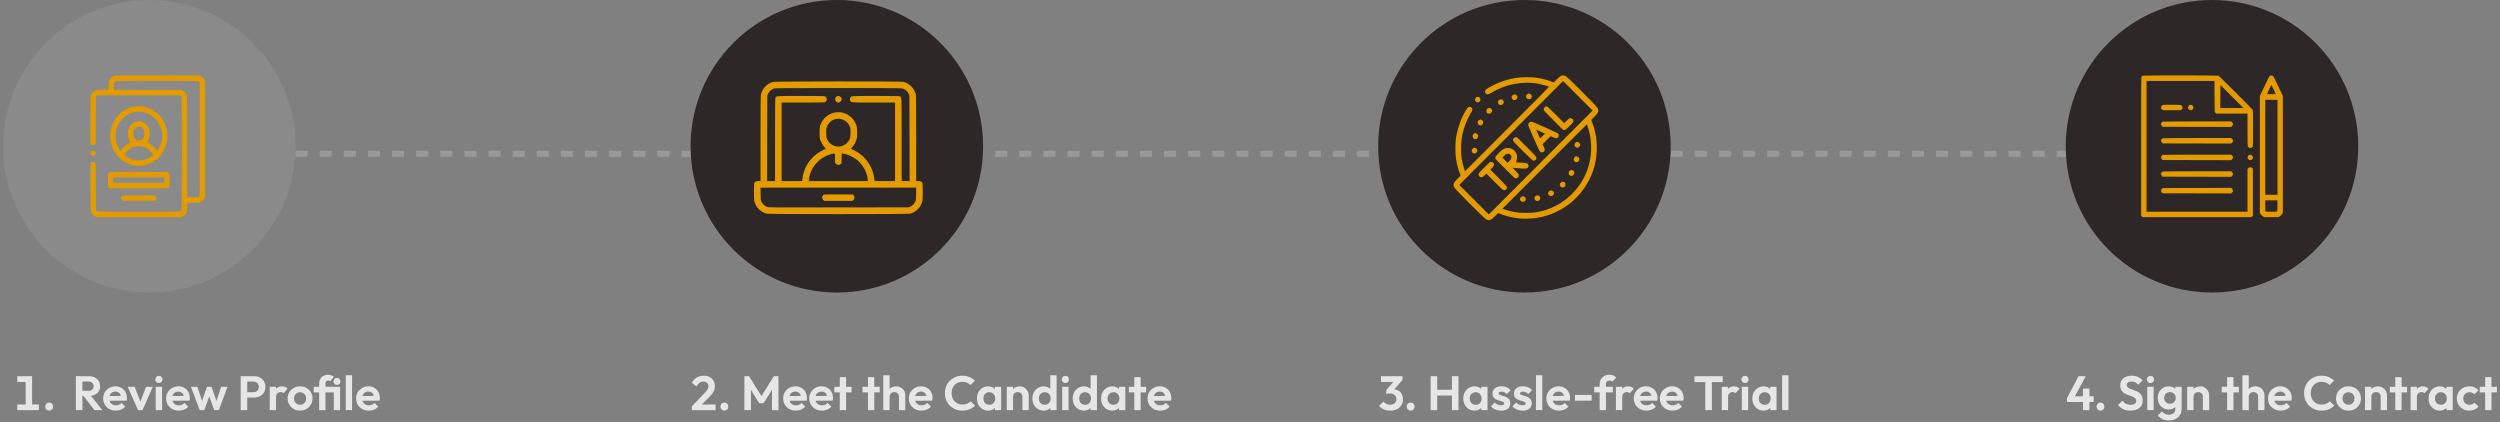 <svg width="829" height="140" viewBox="0 0 829 140" fill="none" xmlns="http://www.w3.org/2000/svg">
<rect x="0" y="0" width="829" height="140" fill="#808080" stroke="none"/>
<path d="M8.51 136L8.51 124.752H10.639L10.639 136H8.51ZM5.726 126.64V124.752H10.415L10.415 126.64H5.726ZM5.726 136V134.112H12.895V136H5.726ZM16.316 136.16C15.932 136.16 15.617 136.032 15.372 135.776C15.127 135.52 15.004 135.205 15.004 134.832C15.004 134.459 15.127 134.144 15.372 133.888C15.617 133.632 15.932 133.504 16.316 133.504C16.689 133.504 16.999 133.632 17.244 133.888C17.489 134.144 17.612 134.459 17.612 134.832C17.612 135.205 17.489 135.52 17.244 135.776C16.999 136.032 16.689 136.16 16.316 136.16ZM26.752 131.296L26.752 129.6H29.36C29.893 129.6 30.304 129.467 30.592 129.2C30.891 128.923 31.04 128.544 31.04 128.064C31.04 127.627 30.891 127.264 30.592 126.976C30.304 126.677 29.893 126.528 29.36 126.528H26.752V124.752H29.552C30.277 124.752 30.912 124.896 31.456 125.184C32.011 125.461 32.437 125.845 32.736 126.336C33.045 126.827 33.2 127.392 33.2 128.032C33.2 128.693 33.045 129.269 32.736 129.76C32.437 130.24 32.011 130.619 31.456 130.896C30.901 131.163 30.256 131.296 29.52 131.296H26.752ZM25.152 136L25.152 124.752H27.328L27.328 136H25.152ZM31.296 136L27.584 131.136L29.584 130.512L33.936 136H31.296ZM38.421 136.16C37.61 136.16 36.89 135.989 36.261 135.648C35.632 135.296 35.13 134.816 34.757 134.208C34.394 133.6 34.213 132.907 34.213 132.128C34.213 131.36 34.389 130.677 34.741 130.08C35.103 129.472 35.594 128.992 36.213 128.64C36.831 128.277 37.52 128.096 38.277 128.096C39.023 128.096 39.679 128.267 40.245 128.608C40.821 128.939 41.269 129.397 41.589 129.984C41.919 130.56 42.085 131.216 42.085 131.952C42.085 132.091 42.074 132.235 42.053 132.384C42.042 132.523 42.016 132.683 41.973 132.864L35.477 132.88V131.312L40.997 131.296L40.149 131.952C40.127 131.493 40.042 131.109 39.893 130.8C39.754 130.491 39.546 130.256 39.269 130.096C39.002 129.925 38.672 129.84 38.277 129.84C37.861 129.84 37.498 129.936 37.189 130.128C36.88 130.309 36.639 130.571 36.469 130.912C36.309 131.243 36.229 131.637 36.229 132.096C36.229 132.565 36.314 132.976 36.485 133.328C36.666 133.669 36.922 133.936 37.253 134.128C37.584 134.309 37.968 134.4 38.405 134.4C38.8 134.4 39.157 134.336 39.477 134.208C39.797 134.069 40.074 133.867 40.309 133.6L41.541 134.832C41.167 135.269 40.709 135.6 40.165 135.824C39.632 136.048 39.05 136.16 38.421 136.16ZM45.768 136L42.36 128.272H44.664L47.112 134.64H45.976L48.44 128.272H50.664L47.272 136H45.768ZM51.631 136V128.272H53.743V136H51.631ZM52.687 127.024C52.346 127.024 52.063 126.912 51.839 126.688C51.615 126.453 51.503 126.165 51.503 125.824C51.503 125.493 51.615 125.211 51.839 124.976C52.063 124.741 52.346 124.624 52.687 124.624C53.039 124.624 53.322 124.741 53.535 124.976C53.759 125.211 53.871 125.493 53.871 125.824C53.871 126.165 53.759 126.453 53.535 126.688C53.322 126.912 53.039 127.024 52.687 127.024ZM59.296 136.16C58.485 136.16 57.765 135.989 57.136 135.648C56.507 135.296 56.005 134.816 55.632 134.208C55.269 133.6 55.088 132.907 55.088 132.128C55.088 131.36 55.264 130.677 55.616 130.08C55.978 129.472 56.469 128.992 57.088 128.64C57.706 128.277 58.395 128.096 59.152 128.096C59.898 128.096 60.554 128.267 61.12 128.608C61.696 128.939 62.144 129.397 62.464 129.984C62.794 130.56 62.96 131.216 62.96 131.952C62.96 132.091 62.949 132.235 62.928 132.384C62.917 132.523 62.891 132.683 62.848 132.864L56.352 132.88V131.312L61.872 131.296L61.024 131.952C61.002 131.493 60.917 131.109 60.768 130.8C60.629 130.491 60.421 130.256 60.144 130.096C59.877 129.925 59.547 129.84 59.152 129.84C58.736 129.84 58.373 129.936 58.064 130.128C57.755 130.309 57.514 130.571 57.344 130.912C57.184 131.243 57.104 131.637 57.104 132.096C57.104 132.565 57.189 132.976 57.36 133.328C57.541 133.669 57.797 133.936 58.128 134.128C58.459 134.309 58.843 134.4 59.28 134.4C59.675 134.4 60.032 134.336 60.352 134.208C60.672 134.069 60.949 133.867 61.184 133.6L62.416 134.832C62.042 135.269 61.584 135.6 61.04 135.824C60.507 136.048 59.925 136.16 59.296 136.16ZM66.226 136L63.33 128.272H65.442L67.33 133.888L66.69 133.904L68.626 128.272H70.146L72.082 133.904L71.442 133.888L73.33 128.272H75.442L72.562 136H71.042L69.09 130.656H69.682L67.73 136H66.226ZM81.408 131.824V130.048H84.016C84.358 130.048 84.667 129.979 84.944 129.84C85.222 129.701 85.44 129.504 85.6 129.248C85.76 128.981 85.84 128.661 85.84 128.288C85.84 127.925 85.76 127.611 85.6 127.344C85.44 127.077 85.222 126.875 84.944 126.736C84.667 126.597 84.358 126.528 84.016 126.528H81.408V124.752H84.24C84.955 124.752 85.595 124.896 86.16 125.184C86.736 125.472 87.19 125.883 87.52 126.416C87.851 126.939 88.016 127.563 88.016 128.288C88.016 129.013 87.851 129.643 87.52 130.176C87.19 130.699 86.736 131.104 86.16 131.392C85.595 131.68 84.955 131.824 84.24 131.824H81.408ZM79.808 136V124.752H81.984V136H79.808ZM89.444 136V128.272H91.54V136H89.444ZM91.54 131.728L90.724 131.184C90.82 130.235 91.097 129.488 91.556 128.944C92.014 128.389 92.676 128.112 93.54 128.112C93.913 128.112 94.249 128.176 94.548 128.304C94.846 128.421 95.118 128.619 95.364 128.896L94.052 130.4C93.934 130.272 93.79 130.176 93.62 130.112C93.46 130.048 93.273 130.016 93.06 130.016C92.612 130.016 92.244 130.16 91.956 130.448C91.678 130.725 91.54 131.152 91.54 131.728ZM99.513 136.16C98.734 136.16 98.031 135.984 97.401 135.632C96.782 135.269 96.287 134.784 95.913 134.176C95.55 133.557 95.369 132.869 95.369 132.112C95.369 131.355 95.55 130.677 95.913 130.08C96.276 129.472 96.772 128.992 97.401 128.64C98.031 128.277 98.729 128.096 99.497 128.096C100.286 128.096 100.99 128.277 101.609 128.64C102.238 128.992 102.734 129.472 103.097 130.08C103.46 130.677 103.641 131.355 103.641 132.112C103.641 132.869 103.46 133.557 103.097 134.176C102.734 134.784 102.238 135.269 101.609 135.632C100.99 135.984 100.292 136.16 99.513 136.16ZM99.497 134.208C99.892 134.208 100.238 134.123 100.537 133.952C100.846 133.771 101.081 133.525 101.241 133.216C101.412 132.896 101.497 132.533 101.497 132.128C101.497 131.723 101.412 131.365 101.241 131.056C101.07 130.747 100.836 130.507 100.537 130.336C100.238 130.155 99.892 130.064 99.497 130.064C99.113 130.064 98.772 130.155 98.473 130.336C98.174 130.507 97.94 130.747 97.769 131.056C97.599 131.365 97.513 131.723 97.513 132.128C97.513 132.533 97.599 132.896 97.769 133.216C97.94 133.525 98.174 133.771 98.473 133.952C98.772 134.123 99.113 134.208 99.497 134.208ZM105.827 136V127.2C105.827 126.645 105.95 126.149 106.195 125.712C106.44 125.264 106.782 124.912 107.219 124.656C107.667 124.389 108.195 124.256 108.803 124.256C109.187 124.256 109.528 124.315 109.827 124.432C110.136 124.549 110.43 124.72 110.707 124.944L109.507 126.416C109.411 126.341 109.304 126.288 109.187 126.256C109.08 126.213 108.952 126.192 108.803 126.192C108.526 126.192 108.307 126.277 108.147 126.448C107.998 126.608 107.923 126.832 107.923 127.12V136H105.827ZM104.035 130.112V128.272H111.699V130.112H104.035ZM110.691 136V128.272H112.787V136H110.691ZM111.731 127.648C111.4 127.648 111.123 127.536 110.899 127.312C110.686 127.088 110.579 126.811 110.579 126.48C110.579 126.149 110.686 125.872 110.899 125.648C111.123 125.424 111.4 125.312 111.731 125.312C112.072 125.312 112.35 125.424 112.563 125.648C112.776 125.872 112.883 126.149 112.883 126.48C112.883 126.811 112.776 127.088 112.563 127.312C112.35 127.536 112.072 127.648 111.731 127.648ZM114.647 136V124.432H116.743V136H114.647ZM122.296 136.16C121.485 136.16 120.765 135.989 120.136 135.648C119.507 135.296 119.005 134.816 118.632 134.208C118.269 133.6 118.088 132.907 118.088 132.128C118.088 131.36 118.264 130.677 118.616 130.08C118.979 129.472 119.469 128.992 120.088 128.64C120.707 128.277 121.395 128.096 122.152 128.096C122.899 128.096 123.555 128.267 124.12 128.608C124.696 128.939 125.144 129.397 125.464 129.984C125.795 130.56 125.96 131.216 125.96 131.952C125.96 132.091 125.949 132.235 125.928 132.384C125.917 132.523 125.891 132.683 125.848 132.864L119.352 132.88V131.312L124.872 131.296L124.024 131.952C124.003 131.493 123.917 131.109 123.768 130.8C123.629 130.491 123.421 130.256 123.144 130.096C122.877 129.925 122.547 129.84 122.152 129.84C121.736 129.84 121.373 129.936 121.064 130.128C120.755 130.309 120.515 130.571 120.344 130.912C120.184 131.243 120.104 131.637 120.104 132.096C120.104 132.565 120.189 132.976 120.36 133.328C120.541 133.669 120.797 133.936 121.128 134.128C121.459 134.309 121.843 134.4 122.28 134.4C122.675 134.4 123.032 134.336 123.352 134.208C123.672 134.069 123.949 133.867 124.184 133.6L125.416 134.832C125.043 135.269 124.584 135.6 124.04 135.824C123.507 136.048 122.925 136.16 122.296 136.16Z" fill="white" fill-opacity="0.8"/>
<path d="M229.416 134.752L233.656 130.32C233.955 130 234.195 129.717 234.376 129.472C234.568 129.216 234.707 128.976 234.792 128.752C234.877 128.517 234.92 128.283 234.92 128.048C234.92 127.579 234.765 127.211 234.456 126.944C234.157 126.677 233.768 126.544 233.288 126.544C232.797 126.544 232.36 126.672 231.976 126.928C231.603 127.184 231.251 127.589 230.92 128.144L229.432 126.88C229.88 126.123 230.435 125.552 231.096 125.168C231.768 124.773 232.536 124.576 233.4 124.576C234.136 124.576 234.776 124.72 235.32 125.008C235.875 125.296 236.301 125.696 236.6 126.208C236.899 126.72 237.048 127.317 237.048 128C237.048 128.459 236.989 128.875 236.872 129.248C236.765 129.621 236.579 129.995 236.312 130.368C236.056 130.731 235.699 131.141 235.24 131.6L232.152 134.752H229.416ZM229.416 136V134.752L231.272 134.112H237.288V136H229.416ZM240.212 136.16C239.828 136.16 239.513 136.032 239.268 135.776C239.022 135.52 238.9 135.205 238.9 134.832C238.9 134.459 239.022 134.144 239.268 133.888C239.513 133.632 239.828 133.504 240.212 133.504C240.585 133.504 240.894 133.632 241.14 133.888C241.385 134.144 241.508 134.459 241.508 134.832C241.508 135.205 241.385 135.52 241.14 135.776C240.894 136.032 240.585 136.16 240.212 136.16ZM246.84 136V124.752H248.376L252.936 132.048H252.056L256.6 124.752H258.136V136H255.976V128.48L256.392 128.608L253.224 133.696H251.752L248.584 128.608L249.016 128.48V136H246.84ZM263.905 136.16C263.095 136.16 262.375 135.989 261.745 135.648C261.116 135.296 260.615 134.816 260.241 134.208C259.879 133.6 259.697 132.907 259.697 132.128C259.697 131.36 259.873 130.677 260.225 130.08C260.588 129.472 261.079 128.992 261.697 128.64C262.316 128.277 263.004 128.096 263.761 128.096C264.508 128.096 265.164 128.267 265.729 128.608C266.305 128.939 266.753 129.397 267.073 129.984C267.404 130.56 267.569 131.216 267.569 131.952C267.569 132.091 267.559 132.235 267.537 132.384C267.527 132.523 267.5 132.683 267.457 132.864L260.961 132.88V131.312L266.481 131.296L265.633 131.952C265.612 131.493 265.527 131.109 265.377 130.8C265.239 130.491 265.031 130.256 264.753 130.096C264.487 129.925 264.156 129.84 263.761 129.84C263.345 129.84 262.983 129.936 262.673 130.128C262.364 130.309 262.124 130.571 261.953 130.912C261.793 131.243 261.713 131.637 261.713 132.096C261.713 132.565 261.799 132.976 261.969 133.328C262.151 133.669 262.407 133.936 262.737 134.128C263.068 134.309 263.452 134.4 263.889 134.4C264.284 134.4 264.641 134.336 264.961 134.208C265.281 134.069 265.559 133.867 265.793 133.6L267.025 134.832C266.652 135.269 266.193 135.6 265.649 135.824C265.116 136.048 264.535 136.16 263.905 136.16ZM272.562 136.16C271.751 136.16 271.031 135.989 270.402 135.648C269.772 135.296 269.271 134.816 268.898 134.208C268.535 133.6 268.354 132.907 268.354 132.128C268.354 131.36 268.53 130.677 268.882 130.08C269.244 129.472 269.735 128.992 270.354 128.64C270.972 128.277 271.66 128.096 272.418 128.096C273.164 128.096 273.82 128.267 274.386 128.608C274.962 128.939 275.41 129.397 275.73 129.984C276.06 130.56 276.226 131.216 276.226 131.952C276.226 132.091 276.215 132.235 276.194 132.384C276.183 132.523 276.156 132.683 276.114 132.864L269.618 132.88V131.312L275.138 131.296L274.29 131.952C274.268 131.493 274.183 131.109 274.034 130.8C273.895 130.491 273.687 130.256 273.41 130.096C273.143 129.925 272.812 129.84 272.418 129.84C272.002 129.84 271.639 129.936 271.33 130.128C271.02 130.309 270.78 130.571 270.61 130.912C270.45 131.243 270.37 131.637 270.37 132.096C270.37 132.565 270.455 132.976 270.626 133.328C270.807 133.669 271.063 133.936 271.394 134.128C271.724 134.309 272.108 134.4 272.546 134.4C272.94 134.4 273.298 134.336 273.618 134.208C273.938 134.069 274.215 133.867 274.45 133.6L275.682 134.832C275.308 135.269 274.85 135.6 274.306 135.824C273.772 136.048 273.191 136.16 272.562 136.16ZM278.47 136V125.056H280.566V136H278.47ZM276.662 130.112V128.272H282.374V130.112H276.662ZM287.814 136V125.056H289.91V136H287.814ZM286.006 130.112V128.272H291.718V130.112H286.006ZM298.097 136V131.568C298.097 131.109 297.953 130.736 297.665 130.448C297.377 130.16 297.003 130.016 296.545 130.016C296.246 130.016 295.979 130.08 295.745 130.208C295.51 130.336 295.323 130.517 295.185 130.752C295.057 130.987 294.993 131.259 294.993 131.568L294.177 131.152C294.177 130.544 294.305 130.016 294.561 129.568C294.817 129.109 295.169 128.752 295.617 128.496C296.075 128.24 296.598 128.112 297.185 128.112C297.771 128.112 298.289 128.24 298.737 128.496C299.195 128.752 299.553 129.104 299.809 129.552C300.065 130 300.193 130.517 300.193 131.104V136H298.097ZM292.897 136V124.432H294.993V136H292.897ZM305.577 136.16C304.766 136.16 304.046 135.989 303.417 135.648C302.788 135.296 302.286 134.816 301.913 134.208C301.55 133.6 301.369 132.907 301.369 132.128C301.369 131.36 301.545 130.677 301.897 130.08C302.26 129.472 302.75 128.992 303.369 128.64C303.988 128.277 304.676 128.096 305.433 128.096C306.18 128.096 306.836 128.267 307.401 128.608C307.977 128.939 308.425 129.397 308.745 129.984C309.076 130.56 309.241 131.216 309.241 131.952C309.241 132.091 309.23 132.235 309.209 132.384C309.198 132.523 309.172 132.683 309.129 132.864L302.633 132.88V131.312L308.153 131.296L307.305 131.952C307.284 131.493 307.198 131.109 307.049 130.8C306.91 130.491 306.702 130.256 306.425 130.096C306.158 129.925 305.828 129.84 305.433 129.84C305.017 129.84 304.654 129.936 304.345 130.128C304.036 130.309 303.796 130.571 303.625 130.912C303.465 131.243 303.385 131.637 303.385 132.096C303.385 132.565 303.47 132.976 303.641 133.328C303.822 133.669 304.078 133.936 304.409 134.128C304.74 134.309 305.124 134.4 305.561 134.4C305.956 134.4 306.313 134.336 306.633 134.208C306.953 134.069 307.23 133.867 307.465 133.6L308.697 134.832C308.324 135.269 307.865 135.6 307.321 135.824C306.788 136.048 306.206 136.16 305.577 136.16ZM319.102 136.16C318.281 136.16 317.518 136.016 316.814 135.728C316.11 135.429 315.492 135.019 314.958 134.496C314.436 133.963 314.03 133.344 313.742 132.64C313.465 131.936 313.326 131.179 313.326 130.368C313.326 129.557 313.465 128.8 313.742 128.096C314.03 127.392 314.436 126.779 314.958 126.256C315.492 125.733 316.105 125.323 316.798 125.024C317.502 124.725 318.27 124.576 319.102 124.576C319.998 124.576 320.788 124.725 321.47 125.024C322.153 125.312 322.756 125.712 323.278 126.224L321.806 127.696C321.497 127.355 321.118 127.088 320.67 126.896C320.222 126.704 319.7 126.608 319.102 126.608C318.58 126.608 318.1 126.699 317.662 126.88C317.236 127.051 316.862 127.307 316.542 127.648C316.222 127.979 315.977 128.379 315.806 128.848C315.636 129.307 315.55 129.813 315.55 130.368C315.55 130.933 315.636 131.445 315.806 131.904C315.977 132.363 316.222 132.763 316.542 133.104C316.862 133.435 317.236 133.691 317.662 133.872C318.1 134.053 318.58 134.144 319.102 134.144C319.732 134.144 320.27 134.048 320.718 133.856C321.177 133.664 321.561 133.392 321.87 133.04L323.342 134.512C322.82 135.035 322.212 135.44 321.518 135.728C320.825 136.016 320.02 136.16 319.102 136.16ZM327.66 136.16C326.956 136.16 326.321 135.984 325.756 135.632C325.191 135.28 324.748 134.8 324.428 134.192C324.108 133.584 323.948 132.901 323.948 132.144C323.948 131.376 324.108 130.688 324.428 130.08C324.748 129.472 325.191 128.992 325.756 128.64C326.321 128.288 326.956 128.112 327.66 128.112C328.215 128.112 328.711 128.224 329.148 128.448C329.585 128.672 329.932 128.987 330.188 129.392C330.455 129.787 330.599 130.235 330.62 130.736V133.52C330.599 134.032 330.455 134.485 330.188 134.88C329.932 135.275 329.585 135.589 329.148 135.824C328.711 136.048 328.215 136.16 327.66 136.16ZM328.044 134.224C328.631 134.224 329.105 134.032 329.468 133.648C329.831 133.253 330.012 132.747 330.012 132.128C330.012 131.723 329.927 131.365 329.756 131.056C329.596 130.736 329.367 130.491 329.068 130.32C328.78 130.139 328.439 130.048 328.044 130.048C327.66 130.048 327.319 130.139 327.02 130.32C326.732 130.491 326.503 130.736 326.332 131.056C326.172 131.365 326.092 131.723 326.092 132.128C326.092 132.544 326.172 132.912 326.332 133.232C326.503 133.541 326.732 133.787 327.02 133.968C327.319 134.139 327.66 134.224 328.044 134.224ZM329.9 136V133.92L330.236 132.032L329.9 130.176V128.272H331.98V136H329.9ZM339.034 136V131.568C339.034 131.109 338.89 130.736 338.602 130.448C338.314 130.16 337.941 130.016 337.482 130.016C337.184 130.016 336.917 130.08 336.682 130.208C336.448 130.336 336.261 130.517 336.122 130.752C335.994 130.987 335.93 131.259 335.93 131.568L335.114 131.152C335.114 130.544 335.242 130.016 335.498 129.568C335.765 129.109 336.128 128.752 336.586 128.496C337.056 128.24 337.584 128.112 338.17 128.112C338.736 128.112 339.242 128.256 339.69 128.544C340.138 128.821 340.49 129.189 340.746 129.648C341.002 130.096 341.13 130.581 341.13 131.104V136H339.034ZM333.834 136V128.272H335.93V136H333.834ZM346.083 136.16C345.368 136.16 344.728 135.984 344.163 135.632C343.597 135.28 343.149 134.8 342.819 134.192C342.499 133.584 342.339 132.901 342.339 132.144C342.339 131.376 342.499 130.688 342.819 130.08C343.149 129.472 343.592 128.992 344.147 128.64C344.712 128.288 345.357 128.112 346.083 128.112C346.637 128.112 347.133 128.224 347.571 128.448C348.019 128.672 348.376 128.987 348.643 129.392C348.92 129.787 349.069 130.235 349.091 130.736V133.488C349.069 133.989 348.925 134.443 348.659 134.848C348.392 135.253 348.035 135.573 347.587 135.808C347.139 136.043 346.637 136.16 346.083 136.16ZM346.435 134.224C346.829 134.224 347.171 134.139 347.459 133.968C347.757 133.787 347.987 133.541 348.147 133.232C348.317 132.912 348.403 132.544 348.403 132.128C348.403 131.723 348.317 131.365 348.147 131.056C347.987 130.736 347.757 130.491 347.459 130.32C347.171 130.139 346.835 130.048 346.451 130.048C346.056 130.048 345.709 130.139 345.411 130.32C345.123 130.501 344.893 130.747 344.723 131.056C344.563 131.365 344.483 131.723 344.483 132.128C344.483 132.544 344.563 132.912 344.723 133.232C344.893 133.541 345.128 133.787 345.427 133.968C345.725 134.139 346.061 134.224 346.435 134.224ZM350.371 136H348.291V133.92L348.627 132.032L348.275 130.176V124.432H350.371V136ZM352.225 136V128.272H354.337V136H352.225ZM353.281 127.024C352.94 127.024 352.657 126.912 352.433 126.688C352.209 126.453 352.097 126.165 352.097 125.824C352.097 125.493 352.209 125.211 352.433 124.976C352.657 124.741 352.94 124.624 353.281 124.624C353.633 124.624 353.916 124.741 354.129 124.976C354.353 125.211 354.465 125.493 354.465 125.824C354.465 126.165 354.353 126.453 354.129 126.688C353.916 126.912 353.633 127.024 353.281 127.024ZM359.458 136.16C358.743 136.16 358.103 135.984 357.538 135.632C356.972 135.28 356.524 134.8 356.194 134.192C355.874 133.584 355.714 132.901 355.714 132.144C355.714 131.376 355.874 130.688 356.194 130.08C356.524 129.472 356.967 128.992 357.522 128.64C358.087 128.288 358.732 128.112 359.458 128.112C360.012 128.112 360.508 128.224 360.946 128.448C361.394 128.672 361.751 128.987 362.018 129.392C362.295 129.787 362.444 130.235 362.466 130.736V133.488C362.444 133.989 362.3 134.443 362.034 134.848C361.767 135.253 361.41 135.573 360.962 135.808C360.514 136.043 360.012 136.16 359.458 136.16ZM359.81 134.224C360.204 134.224 360.546 134.139 360.834 133.968C361.132 133.787 361.362 133.541 361.522 133.232C361.692 132.912 361.778 132.544 361.778 132.128C361.778 131.723 361.692 131.365 361.522 131.056C361.362 130.736 361.132 130.491 360.834 130.32C360.546 130.139 360.21 130.048 359.826 130.048C359.431 130.048 359.084 130.139 358.786 130.32C358.498 130.501 358.268 130.747 358.098 131.056C357.938 131.365 357.858 131.723 357.858 132.128C357.858 132.544 357.938 132.912 358.098 133.232C358.268 133.541 358.503 133.787 358.802 133.968C359.1 134.139 359.436 134.224 359.81 134.224ZM363.746 136H361.666V133.92L362.002 132.032L361.65 130.176V124.432H363.746V136ZM368.832 136.16C368.128 136.16 367.493 135.984 366.928 135.632C366.363 135.28 365.92 134.8 365.6 134.192C365.28 133.584 365.12 132.901 365.12 132.144C365.12 131.376 365.28 130.688 365.6 130.08C365.92 129.472 366.363 128.992 366.928 128.64C367.493 128.288 368.128 128.112 368.832 128.112C369.387 128.112 369.883 128.224 370.32 128.448C370.757 128.672 371.104 128.987 371.36 129.392C371.627 129.787 371.771 130.235 371.792 130.736V133.52C371.771 134.032 371.627 134.485 371.36 134.88C371.104 135.275 370.757 135.589 370.32 135.824C369.883 136.048 369.387 136.16 368.832 136.16ZM369.216 134.224C369.803 134.224 370.277 134.032 370.64 133.648C371.003 133.253 371.184 132.747 371.184 132.128C371.184 131.723 371.099 131.365 370.928 131.056C370.768 130.736 370.539 130.491 370.24 130.32C369.952 130.139 369.611 130.048 369.216 130.048C368.832 130.048 368.491 130.139 368.192 130.32C367.904 130.491 367.675 130.736 367.504 131.056C367.344 131.365 367.264 131.723 367.264 132.128C367.264 132.544 367.344 132.912 367.504 133.232C367.675 133.541 367.904 133.787 368.192 133.968C368.491 134.139 368.832 134.224 369.216 134.224ZM371.072 136V133.92L371.408 132.032L371.072 130.176V128.272H373.152V136H371.072ZM376.142 136V125.056H378.238V136H376.142ZM374.334 130.112V128.272H380.046V130.112H374.334ZM384.733 136.16C383.923 136.16 383.203 135.989 382.573 135.648C381.944 135.296 381.443 134.816 381.069 134.208C380.707 133.6 380.525 132.907 380.525 132.128C380.525 131.36 380.701 130.677 381.053 130.08C381.416 129.472 381.907 128.992 382.525 128.64C383.144 128.277 383.832 128.096 384.589 128.096C385.336 128.096 385.992 128.267 386.557 128.608C387.133 128.939 387.581 129.397 387.901 129.984C388.232 130.56 388.397 131.216 388.397 131.952C388.397 132.091 388.387 132.235 388.365 132.384C388.355 132.523 388.328 132.683 388.285 132.864L381.789 132.88V131.312L387.309 131.296L386.461 131.952C386.44 131.493 386.355 131.109 386.205 130.8C386.067 130.491 385.859 130.256 385.581 130.096C385.315 129.925 384.984 129.84 384.589 129.84C384.173 129.84 383.811 129.936 383.501 130.128C383.192 130.309 382.952 130.571 382.781 130.912C382.621 131.243 382.541 131.637 382.541 132.096C382.541 132.565 382.627 132.976 382.797 133.328C382.979 133.669 383.235 133.936 383.565 134.128C383.896 134.309 384.28 134.4 384.717 134.4C385.112 134.4 385.469 134.336 385.789 134.208C386.109 134.069 386.387 133.867 386.621 133.6L387.853 134.832C387.48 135.269 387.021 135.6 386.477 135.824C385.944 136.048 385.363 136.16 384.733 136.16Z" fill="white" fill-opacity="0.8"/>
<path d="M460.984 136.16C460.227 136.16 459.533 136.027 458.904 135.76C458.275 135.483 457.747 135.088 457.32 134.576L458.76 133.152C458.973 133.472 459.277 133.728 459.672 133.92C460.067 134.112 460.493 134.208 460.952 134.208C461.379 134.208 461.747 134.133 462.056 133.984C462.365 133.824 462.605 133.605 462.776 133.328C462.957 133.04 463.048 132.709 463.048 132.336C463.048 131.941 462.957 131.605 462.776 131.328C462.605 131.051 462.355 130.837 462.024 130.688C461.693 130.539 461.299 130.464 460.84 130.464C460.637 130.464 460.429 130.48 460.216 130.512C460.003 130.533 459.821 130.571 459.672 130.624L460.632 129.408C460.899 129.323 461.16 129.253 461.416 129.2C461.683 129.136 461.928 129.104 462.152 129.104C462.728 129.104 463.245 129.243 463.704 129.52C464.173 129.787 464.541 130.171 464.808 130.672C465.085 131.163 465.224 131.744 465.224 132.416C465.224 133.163 465.048 133.819 464.696 134.384C464.344 134.939 463.848 135.376 463.208 135.696C462.579 136.005 461.837 136.16 460.984 136.16ZM459.672 130.624V129.376L462.552 126.032L465.048 126L462.072 129.408L459.672 130.624ZM457.944 126.64V124.752H465.048V126L463.272 126.64H457.944ZM467.774 136.16C467.39 136.16 467.076 136.032 466.83 135.776C466.585 135.52 466.462 135.205 466.462 134.832C466.462 134.459 466.585 134.144 466.83 133.888C467.076 133.632 467.39 133.504 467.774 133.504C468.148 133.504 468.457 133.632 468.702 133.888C468.948 134.144 469.07 134.459 469.07 134.832C469.07 135.205 468.948 135.52 468.702 135.776C468.457 136.032 468.148 136.16 467.774 136.16ZM474.402 136V124.752H476.578V136H474.402ZM481.458 136V124.752H483.634V136H481.458ZM475.778 131.152V129.232H482.066V131.152H475.778ZM488.941 136.16C488.237 136.16 487.603 135.984 487.037 135.632C486.472 135.28 486.029 134.8 485.709 134.192C485.389 133.584 485.229 132.901 485.229 132.144C485.229 131.376 485.389 130.688 485.709 130.08C486.029 129.472 486.472 128.992 487.037 128.64C487.603 128.288 488.237 128.112 488.941 128.112C489.496 128.112 489.992 128.224 490.429 128.448C490.867 128.672 491.213 128.987 491.469 129.392C491.736 129.787 491.88 130.235 491.901 130.736V133.52C491.88 134.032 491.736 134.485 491.469 134.88C491.213 135.275 490.867 135.589 490.429 135.824C489.992 136.048 489.496 136.16 488.941 136.16ZM489.325 134.224C489.912 134.224 490.387 134.032 490.749 133.648C491.112 133.253 491.293 132.747 491.293 132.128C491.293 131.723 491.208 131.365 491.037 131.056C490.877 130.736 490.648 130.491 490.349 130.32C490.061 130.139 489.72 130.048 489.325 130.048C488.941 130.048 488.6 130.139 488.301 130.32C488.013 130.491 487.784 130.736 487.613 131.056C487.453 131.365 487.373 131.723 487.373 132.128C487.373 132.544 487.453 132.912 487.613 133.232C487.784 133.541 488.013 133.787 488.301 133.968C488.6 134.139 488.941 134.224 489.325 134.224ZM491.181 136V133.92L491.517 132.032L491.181 130.176V128.272H493.261V136H491.181ZM497.772 136.176C497.334 136.176 496.902 136.117 496.476 136C496.06 135.883 495.676 135.723 495.324 135.52C494.972 135.307 494.668 135.051 494.412 134.752L495.66 133.488C495.926 133.787 496.236 134.011 496.588 134.16C496.94 134.309 497.329 134.384 497.756 134.384C498.097 134.384 498.353 134.336 498.524 134.24C498.705 134.144 498.796 134 498.796 133.808C498.796 133.595 498.7 133.429 498.508 133.312C498.326 133.195 498.086 133.099 497.788 133.024C497.489 132.939 497.174 132.848 496.844 132.752C496.524 132.645 496.214 132.512 495.916 132.352C495.617 132.181 495.372 131.952 495.18 131.664C494.998 131.365 494.908 130.981 494.908 130.512C494.908 130.021 495.025 129.595 495.26 129.232C495.505 128.869 495.852 128.587 496.299 128.384C496.748 128.181 497.276 128.08 497.884 128.08C498.524 128.08 499.1 128.192 499.612 128.416C500.134 128.64 500.566 128.976 500.908 129.424L499.644 130.688C499.409 130.4 499.142 130.192 498.844 130.064C498.556 129.936 498.241 129.872 497.9 129.872C497.59 129.872 497.35 129.92 497.18 130.016C497.02 130.112 496.94 130.245 496.94 130.416C496.94 130.608 497.03 130.757 497.212 130.864C497.404 130.971 497.649 131.067 497.948 131.152C498.246 131.227 498.556 131.317 498.876 131.424C499.206 131.52 499.516 131.659 499.804 131.84C500.102 132.021 500.342 132.261 500.524 132.56C500.716 132.859 500.812 133.243 500.812 133.712C500.812 134.469 500.54 135.072 499.996 135.52C499.452 135.957 498.71 136.176 497.772 136.176ZM504.881 136.176C504.444 136.176 504.012 136.117 503.585 136C503.169 135.883 502.785 135.723 502.433 135.52C502.081 135.307 501.777 135.051 501.521 134.752L502.769 133.488C503.036 133.787 503.345 134.011 503.697 134.16C504.049 134.309 504.438 134.384 504.865 134.384C505.206 134.384 505.462 134.336 505.633 134.24C505.814 134.144 505.905 134 505.905 133.808C505.905 133.595 505.809 133.429 505.617 133.312C505.436 133.195 505.196 133.099 504.897 133.024C504.598 132.939 504.284 132.848 503.953 132.752C503.633 132.645 503.324 132.512 503.025 132.352C502.726 132.181 502.481 131.952 502.289 131.664C502.108 131.365 502.017 130.981 502.017 130.512C502.017 130.021 502.134 129.595 502.369 129.232C502.614 128.869 502.961 128.587 503.409 128.384C503.857 128.181 504.385 128.08 504.993 128.08C505.633 128.08 506.209 128.192 506.721 128.416C507.244 128.64 507.676 128.976 508.017 129.424L506.753 130.688C506.518 130.4 506.252 130.192 505.953 130.064C505.665 129.936 505.35 129.872 505.009 129.872C504.7 129.872 504.46 129.92 504.289 130.016C504.129 130.112 504.049 130.245 504.049 130.416C504.049 130.608 504.14 130.757 504.321 130.864C504.513 130.971 504.758 131.067 505.057 131.152C505.356 131.227 505.665 131.317 505.985 131.424C506.316 131.52 506.625 131.659 506.913 131.84C507.212 132.021 507.452 132.261 507.633 132.56C507.825 132.859 507.921 133.243 507.921 133.712C507.921 134.469 507.649 135.072 507.105 135.52C506.561 135.957 505.82 136.176 504.881 136.176ZM509.334 136V124.432H511.43V136H509.334ZM516.983 136.16C516.173 136.16 515.453 135.989 514.823 135.648C514.194 135.296 513.693 134.816 513.319 134.208C512.957 133.6 512.775 132.907 512.775 132.128C512.775 131.36 512.951 130.677 513.303 130.08C513.666 129.472 514.157 128.992 514.775 128.64C515.394 128.277 516.082 128.096 516.839 128.096C517.586 128.096 518.242 128.267 518.807 128.608C519.383 128.939 519.831 129.397 520.151 129.984C520.482 130.56 520.647 131.216 520.647 131.952C520.647 132.091 520.637 132.235 520.615 132.384C520.605 132.523 520.578 132.683 520.535 132.864L514.039 132.88V131.312L519.559 131.296L518.711 131.952C518.69 131.493 518.605 131.109 518.455 130.8C518.317 130.491 518.109 130.256 517.831 130.096C517.565 129.925 517.234 129.84 516.839 129.84C516.423 129.84 516.061 129.936 515.751 130.128C515.442 130.309 515.202 130.571 515.031 130.912C514.871 131.243 514.791 131.637 514.791 132.096C514.791 132.565 514.877 132.976 515.047 133.328C515.229 133.669 515.485 133.936 515.815 134.128C516.146 134.309 516.53 134.4 516.967 134.4C517.362 134.4 517.719 134.336 518.039 134.208C518.359 134.069 518.637 133.867 518.871 133.6L520.103 134.832C519.73 135.269 519.271 135.6 518.727 135.824C518.194 136.048 517.613 136.16 516.983 136.16ZM522.256 132.864V130.96H527.792V132.864H522.256ZM530.436 136V127.44C530.436 126.821 530.57 126.277 530.836 125.808C531.103 125.328 531.482 124.949 531.972 124.672C532.463 124.395 533.039 124.256 533.7 124.256C534.202 124.256 534.634 124.341 534.996 124.512C535.359 124.683 535.684 124.917 535.972 125.216L534.644 126.56C534.527 126.443 534.399 126.352 534.26 126.288C534.122 126.224 533.946 126.192 533.732 126.192C533.348 126.192 533.05 126.299 532.836 126.512C532.634 126.715 532.532 127.008 532.532 127.392V136H530.436ZM528.644 130.112V128.272H534.82V130.112H528.644ZM535.834 136V128.272H537.93V136H535.834ZM537.93 131.728L537.114 131.184C537.21 130.235 537.488 129.488 537.946 128.944C538.405 128.389 539.066 128.112 539.93 128.112C540.304 128.112 540.64 128.176 540.938 128.304C541.237 128.421 541.509 128.619 541.754 128.896L540.442 130.4C540.325 130.272 540.181 130.176 540.01 130.112C539.85 130.048 539.664 130.016 539.45 130.016C539.002 130.016 538.634 130.16 538.346 130.448C538.069 130.725 537.93 131.152 537.93 131.728ZM545.968 136.16C545.157 136.16 544.437 135.989 543.808 135.648C543.178 135.296 542.677 134.816 542.304 134.208C541.941 133.6 541.76 132.907 541.76 132.128C541.76 131.36 541.936 130.677 542.288 130.08C542.65 129.472 543.141 128.992 543.76 128.64C544.378 128.277 545.066 128.096 545.824 128.096C546.57 128.096 547.226 128.267 547.792 128.608C548.368 128.939 548.816 129.397 549.136 129.984C549.466 130.56 549.632 131.216 549.632 131.952C549.632 132.091 549.621 132.235 549.6 132.384C549.589 132.523 549.562 132.683 549.52 132.864L543.024 132.88V131.312L548.544 131.296L547.696 131.952C547.674 131.493 547.589 131.109 547.44 130.8C547.301 130.491 547.093 130.256 546.816 130.096C546.549 129.925 546.218 129.84 545.824 129.84C545.408 129.84 545.045 129.936 544.736 130.128C544.426 130.309 544.186 130.571 544.016 130.912C543.856 131.243 543.776 131.637 543.776 132.096C543.776 132.565 543.861 132.976 544.032 133.328C544.213 133.669 544.469 133.936 544.8 134.128C545.13 134.309 545.514 134.4 545.952 134.4C546.346 134.4 546.704 134.336 547.024 134.208C547.344 134.069 547.621 133.867 547.856 133.6L549.088 134.832C548.714 135.269 548.256 135.6 547.712 135.824C547.178 136.048 546.597 136.16 545.968 136.16ZM554.624 136.16C553.813 136.16 553.093 135.989 552.464 135.648C551.835 135.296 551.333 134.816 550.96 134.208C550.597 133.6 550.416 132.907 550.416 132.128C550.416 131.36 550.592 130.677 550.944 130.08C551.307 129.472 551.797 128.992 552.416 128.64C553.035 128.277 553.723 128.096 554.48 128.096C555.227 128.096 555.883 128.267 556.448 128.608C557.024 128.939 557.472 129.397 557.792 129.984C558.123 130.56 558.288 131.216 558.288 131.952C558.288 132.091 558.277 132.235 558.256 132.384C558.245 132.523 558.219 132.683 558.176 132.864L551.68 132.88V131.312L557.2 131.296L556.352 131.952C556.331 131.493 556.245 131.109 556.096 130.8C555.957 130.491 555.749 130.256 555.472 130.096C555.205 129.925 554.875 129.84 554.48 129.84C554.064 129.84 553.701 129.936 553.392 130.128C553.083 130.309 552.843 130.571 552.672 130.912C552.512 131.243 552.432 131.637 552.432 132.096C552.432 132.565 552.517 132.976 552.688 133.328C552.869 133.669 553.125 133.936 553.456 134.128C553.787 134.309 554.171 134.4 554.608 134.4C555.003 134.4 555.36 134.336 555.68 134.208C556 134.069 556.277 133.867 556.512 133.6L557.744 134.832C557.371 135.269 556.912 135.6 556.368 135.824C555.835 136.048 555.253 136.16 554.624 136.16ZM565.467 136V124.992H567.659V136H565.467ZM561.883 126.688V124.752H571.243V126.688H561.883ZM570.928 136V128.272H573.024V136H570.928ZM573.024 131.728L572.208 131.184C572.304 130.235 572.581 129.488 573.04 128.944C573.499 128.389 574.16 128.112 575.024 128.112C575.397 128.112 575.733 128.176 576.032 128.304C576.331 128.421 576.603 128.619 576.848 128.896L575.536 130.4C575.419 130.272 575.275 130.176 575.104 130.112C574.944 130.048 574.757 130.016 574.544 130.016C574.096 130.016 573.728 130.16 573.44 130.448C573.163 130.725 573.024 131.152 573.024 131.728ZM577.584 136V128.272H579.696V136H577.584ZM578.64 127.024C578.299 127.024 578.016 126.912 577.792 126.688C577.568 126.453 577.456 126.165 577.456 125.824C577.456 125.493 577.568 125.211 577.792 124.976C578.016 124.741 578.299 124.624 578.64 124.624C578.992 124.624 579.275 124.741 579.488 124.976C579.712 125.211 579.824 125.493 579.824 125.824C579.824 126.165 579.712 126.453 579.488 126.688C579.275 126.912 578.992 127.024 578.64 127.024ZM584.785 136.16C584.081 136.16 583.446 135.984 582.881 135.632C582.316 135.28 581.873 134.8 581.553 134.192C581.233 133.584 581.073 132.901 581.073 132.144C581.073 131.376 581.233 130.688 581.553 130.08C581.873 129.472 582.316 128.992 582.881 128.64C583.446 128.288 584.081 128.112 584.785 128.112C585.34 128.112 585.836 128.224 586.273 128.448C586.71 128.672 587.057 128.987 587.313 129.392C587.58 129.787 587.724 130.235 587.745 130.736V133.52C587.724 134.032 587.58 134.485 587.313 134.88C587.057 135.275 586.71 135.589 586.273 135.824C585.836 136.048 585.34 136.16 584.785 136.16ZM585.169 134.224C585.756 134.224 586.23 134.032 586.593 133.648C586.956 133.253 587.137 132.747 587.137 132.128C587.137 131.723 587.052 131.365 586.881 131.056C586.721 130.736 586.492 130.491 586.193 130.32C585.905 130.139 585.564 130.048 585.169 130.048C584.785 130.048 584.444 130.139 584.145 130.32C583.857 130.491 583.628 130.736 583.457 131.056C583.297 131.365 583.217 131.723 583.217 132.128C583.217 132.544 583.297 132.912 583.457 133.232C583.628 133.541 583.857 133.787 584.145 133.968C584.444 134.139 584.785 134.224 585.169 134.224ZM587.025 136V133.92L587.361 132.032L587.025 130.176V128.272H589.105V136H587.025ZM590.959 136V124.432H593.055V136H590.959Z" fill="white" fill-opacity="0.8"/>
<path d="M685.4 132.032L689.24 124.752H691.64L687.704 132.032H685.4ZM685.4 133.312V132.032L686.2 131.408H694.264V133.312H685.4ZM690.712 136V128.832H692.856V136H690.712ZM696.524 136.16C696.14 136.16 695.826 136.032 695.58 135.776C695.335 135.52 695.212 135.205 695.212 134.832C695.212 134.459 695.335 134.144 695.58 133.888C695.826 133.632 696.14 133.504 696.524 133.504C696.898 133.504 697.207 133.632 697.452 133.888C697.698 134.144 697.82 134.459 697.82 134.832C697.82 135.205 697.698 135.52 697.452 135.776C697.207 136.032 696.898 136.16 696.524 136.16ZM706.416 136.16C705.509 136.16 704.731 136.005 704.08 135.696C703.44 135.387 702.859 134.923 702.336 134.304L703.776 132.864C704.107 133.301 704.491 133.643 704.928 133.888C705.365 134.123 705.899 134.24 706.528 134.24C707.093 134.24 707.541 134.128 707.872 133.904C708.213 133.68 708.384 133.371 708.384 132.976C708.384 132.635 708.288 132.357 708.096 132.144C707.904 131.931 707.648 131.749 707.328 131.6C707.019 131.451 706.672 131.317 706.288 131.2C705.915 131.072 705.536 130.928 705.152 130.768C704.779 130.608 704.432 130.411 704.112 130.176C703.803 129.931 703.552 129.621 703.36 129.248C703.168 128.864 703.072 128.384 703.072 127.808C703.072 127.125 703.237 126.544 703.568 126.064C703.899 125.584 704.352 125.216 704.928 124.96C705.504 124.704 706.155 124.576 706.88 124.576C707.648 124.576 708.341 124.72 708.96 125.008C709.579 125.296 710.085 125.669 710.48 126.128L709.04 127.568C708.709 127.205 708.368 126.939 708.016 126.768C707.675 126.597 707.285 126.512 706.848 126.512C706.347 126.512 705.952 126.608 705.664 126.8C705.376 126.992 705.232 127.269 705.232 127.632C705.232 127.941 705.328 128.192 705.52 128.384C705.712 128.576 705.963 128.741 706.272 128.88C706.592 129.019 706.939 129.152 707.312 129.28C707.696 129.408 708.075 129.552 708.448 129.712C708.832 129.872 709.179 130.08 709.488 130.336C709.808 130.592 710.064 130.923 710.256 131.328C710.448 131.723 710.544 132.213 710.544 132.8C710.544 133.845 710.176 134.667 709.44 135.264C708.704 135.861 707.696 136.16 706.416 136.16ZM712.037 136V128.272H714.149V136H712.037ZM713.093 127.024C712.752 127.024 712.469 126.912 712.245 126.688C712.021 126.453 711.909 126.165 711.909 125.824C711.909 125.493 712.021 125.211 712.245 124.976C712.469 124.741 712.752 124.624 713.093 124.624C713.445 124.624 713.728 124.741 713.941 124.976C714.165 125.211 714.277 125.493 714.277 125.824C714.277 126.165 714.165 126.453 713.941 126.688C713.728 126.912 713.445 127.024 713.093 127.024ZM719.238 139.424C718.417 139.424 717.691 139.275 717.062 138.976C716.433 138.688 715.931 138.277 715.558 137.744L716.886 136.416C717.185 136.768 717.515 137.035 717.878 137.216C718.251 137.408 718.699 137.504 719.222 137.504C719.873 137.504 720.385 137.339 720.758 137.008C721.142 136.677 721.334 136.219 721.334 135.632V133.696L721.686 132L721.35 130.304V128.272H723.43V135.6C723.43 136.368 723.249 137.035 722.886 137.6C722.534 138.176 722.043 138.624 721.414 138.944C720.785 139.264 720.059 139.424 719.238 139.424ZM719.142 135.792C718.449 135.792 717.825 135.627 717.27 135.296C716.715 134.955 716.278 134.491 715.958 133.904C715.649 133.317 715.494 132.661 715.494 131.936C715.494 131.211 715.649 130.56 715.958 129.984C716.278 129.408 716.715 128.955 717.27 128.624C717.825 128.283 718.449 128.112 719.142 128.112C719.718 128.112 720.225 128.224 720.662 128.448C721.11 128.672 721.462 128.981 721.718 129.376C721.974 129.76 722.113 130.213 722.134 130.736V133.168C722.113 133.68 721.969 134.139 721.702 134.544C721.446 134.939 721.094 135.248 720.646 135.472C720.209 135.685 719.707 135.792 719.142 135.792ZM719.558 133.888C719.942 133.888 720.273 133.808 720.55 133.648C720.838 133.477 721.062 133.248 721.222 132.96C721.382 132.661 721.462 132.325 721.462 131.952C721.462 131.568 721.382 131.232 721.222 130.944C721.062 130.656 720.838 130.432 720.55 130.272C720.273 130.101 719.942 130.016 719.558 130.016C719.174 130.016 718.838 130.101 718.55 130.272C718.262 130.432 718.038 130.661 717.878 130.96C717.718 131.248 717.638 131.579 717.638 131.952C717.638 132.315 717.718 132.645 717.878 132.944C718.038 133.232 718.262 133.461 718.55 133.632C718.838 133.803 719.174 133.888 719.558 133.888ZM730.472 136V131.568C730.472 131.109 730.328 130.736 730.04 130.448C729.752 130.16 729.378 130.016 728.92 130.016C728.621 130.016 728.354 130.08 728.12 130.208C727.885 130.336 727.698 130.517 727.56 130.752C727.432 130.987 727.368 131.259 727.368 131.568L726.552 131.152C726.552 130.544 726.68 130.016 726.936 129.568C727.202 129.109 727.565 128.752 728.024 128.496C728.493 128.24 729.021 128.112 729.608 128.112C730.173 128.112 730.68 128.256 731.128 128.544C731.576 128.821 731.928 129.189 732.184 129.648C732.44 130.096 732.568 130.581 732.568 131.104V136H730.472ZM725.272 136V128.272H727.368V136H725.272ZM738.517 136V125.056H740.613V136H738.517ZM736.709 130.112V128.272H742.421V130.112H736.709ZM748.8 136V131.568C748.8 131.109 748.656 130.736 748.368 130.448C748.08 130.16 747.707 130.016 747.248 130.016C746.949 130.016 746.683 130.08 746.448 130.208C746.213 130.336 746.027 130.517 745.888 130.752C745.76 130.987 745.696 131.259 745.696 131.568L744.88 131.152C744.88 130.544 745.008 130.016 745.264 129.568C745.52 129.109 745.872 128.752 746.32 128.496C746.779 128.24 747.301 128.112 747.888 128.112C748.475 128.112 748.992 128.24 749.44 128.496C749.899 128.752 750.256 129.104 750.512 129.552C750.768 130 750.896 130.517 750.896 131.104V136H748.8ZM743.6 136V124.432H745.696V136H743.6ZM756.28 136.16C755.47 136.16 754.75 135.989 754.12 135.648C753.491 135.296 752.99 134.816 752.616 134.208C752.254 133.6 752.072 132.907 752.072 132.128C752.072 131.36 752.248 130.677 752.6 130.08C752.963 129.472 753.454 128.992 754.072 128.64C754.691 128.277 755.379 128.096 756.136 128.096C756.883 128.096 757.539 128.267 758.104 128.608C758.68 128.939 759.128 129.397 759.448 129.984C759.779 130.56 759.944 131.216 759.944 131.952C759.944 132.091 759.934 132.235 759.912 132.384C759.902 132.523 759.875 132.683 759.832 132.864L753.336 132.88V131.312L758.856 131.296L758.008 131.952C757.987 131.493 757.902 131.109 757.752 130.8C757.614 130.491 757.406 130.256 757.128 130.096C756.862 129.925 756.531 129.84 756.136 129.84C755.72 129.84 755.358 129.936 755.048 130.128C754.739 130.309 754.499 130.571 754.328 130.912C754.168 131.243 754.088 131.637 754.088 132.096C754.088 132.565 754.174 132.976 754.344 133.328C754.526 133.669 754.782 133.936 755.112 134.128C755.443 134.309 755.827 134.4 756.264 134.4C756.659 134.4 757.016 134.336 757.336 134.208C757.656 134.069 757.934 133.867 758.168 133.6L759.4 134.832C759.027 135.269 758.568 135.6 758.024 135.824C757.491 136.048 756.91 136.16 756.28 136.16ZM769.806 136.16C768.984 136.16 768.222 136.016 767.518 135.728C766.814 135.429 766.195 135.019 765.662 134.496C765.139 133.963 764.734 133.344 764.446 132.64C764.168 131.936 764.03 131.179 764.03 130.368C764.03 129.557 764.168 128.8 764.446 128.096C764.734 127.392 765.139 126.779 765.662 126.256C766.195 125.733 766.808 125.323 767.502 125.024C768.206 124.725 768.974 124.576 769.806 124.576C770.702 124.576 771.491 124.725 772.174 125.024C772.856 125.312 773.459 125.712 773.982 126.224L772.51 127.696C772.2 127.355 771.822 127.088 771.374 126.896C770.926 126.704 770.403 126.608 769.806 126.608C769.283 126.608 768.803 126.699 768.366 126.88C767.939 127.051 767.566 127.307 767.246 127.648C766.926 127.979 766.68 128.379 766.51 128.848C766.339 129.307 766.254 129.813 766.254 130.368C766.254 130.933 766.339 131.445 766.51 131.904C766.68 132.363 766.926 132.763 767.246 133.104C767.566 133.435 767.939 133.691 768.366 133.872C768.803 134.053 769.283 134.144 769.806 134.144C770.435 134.144 770.974 134.048 771.422 133.856C771.88 133.664 772.264 133.392 772.574 133.04L774.046 134.512C773.523 135.035 772.915 135.44 772.222 135.728C771.528 136.016 770.723 136.16 769.806 136.16ZM778.763 136.16C777.984 136.16 777.28 135.984 776.651 135.632C776.032 135.269 775.536 134.784 775.163 134.176C774.8 133.557 774.619 132.869 774.619 132.112C774.619 131.355 774.8 130.677 775.163 130.08C775.526 129.472 776.022 128.992 776.651 128.64C777.28 128.277 777.979 128.096 778.747 128.096C779.536 128.096 780.24 128.277 780.859 128.64C781.488 128.992 781.984 129.472 782.347 130.08C782.71 130.677 782.891 131.355 782.891 132.112C782.891 132.869 782.71 133.557 782.347 134.176C781.984 134.784 781.488 135.269 780.859 135.632C780.24 135.984 779.542 136.16 778.763 136.16ZM778.747 134.208C779.142 134.208 779.488 134.123 779.787 133.952C780.096 133.771 780.331 133.525 780.491 133.216C780.662 132.896 780.747 132.533 780.747 132.128C780.747 131.723 780.662 131.365 780.491 131.056C780.32 130.747 780.086 130.507 779.787 130.336C779.488 130.155 779.142 130.064 778.747 130.064C778.363 130.064 778.022 130.155 777.723 130.336C777.424 130.507 777.19 130.747 777.019 131.056C776.848 131.365 776.763 131.723 776.763 132.128C776.763 132.533 776.848 132.896 777.019 133.216C777.19 133.525 777.424 133.771 777.723 133.952C778.022 134.123 778.363 134.208 778.747 134.208ZM789.441 136V131.568C789.441 131.109 789.297 130.736 789.009 130.448C788.721 130.16 788.347 130.016 787.889 130.016C787.59 130.016 787.323 130.08 787.089 130.208C786.854 130.336 786.667 130.517 786.529 130.752C786.401 130.987 786.337 131.259 786.337 131.568L785.521 131.152C785.521 130.544 785.649 130.016 785.905 129.568C786.171 129.109 786.534 128.752 786.993 128.496C787.462 128.24 787.99 128.112 788.577 128.112C789.142 128.112 789.649 128.256 790.097 128.544C790.545 128.821 790.897 129.189 791.153 129.648C791.409 130.096 791.536 130.581 791.536 131.104V136H789.441ZM784.241 136V128.272H786.337V136L784.241 136ZM794.267 136V125.056H796.363V136H794.267ZM792.459 130.112V128.272H798.171V130.112H792.459ZM799.35 136V128.272H801.446V136H799.35ZM801.446 131.728L800.63 131.184C800.726 130.235 801.003 129.488 801.462 128.944C801.921 128.389 802.582 128.112 803.446 128.112C803.819 128.112 804.155 128.176 804.454 128.304C804.753 128.421 805.025 128.619 805.27 128.896L803.958 130.4C803.841 130.272 803.697 130.176 803.526 130.112C803.366 130.048 803.179 130.016 802.966 130.016C802.518 130.016 802.15 130.16 801.862 130.448C801.585 130.725 801.446 131.152 801.446 131.728ZM809.019 136.16C808.315 136.16 807.681 135.984 807.115 135.632C806.55 135.28 806.107 134.8 805.787 134.192C805.467 133.584 805.307 132.901 805.307 132.144C805.307 131.376 805.467 130.688 805.787 130.08C806.107 129.472 806.55 128.992 807.115 128.64C807.681 128.288 808.315 128.112 809.019 128.112C809.574 128.112 810.07 128.224 810.507 128.448C810.945 128.672 811.291 128.987 811.547 129.392C811.814 129.787 811.958 130.235 811.979 130.736V133.52C811.958 134.032 811.814 134.485 811.547 134.88C811.291 135.275 810.945 135.589 810.507 135.824C810.07 136.048 809.574 136.16 809.019 136.16ZM809.403 134.224C809.99 134.224 810.465 134.032 810.827 133.648C811.19 133.253 811.371 132.747 811.371 132.128C811.371 131.723 811.286 131.365 811.115 131.056C810.955 130.736 810.726 130.491 810.427 130.32C810.139 130.139 809.798 130.048 809.403 130.048C809.019 130.048 808.678 130.139 808.379 130.32C808.091 130.491 807.862 130.736 807.691 131.056C807.531 131.365 807.451 131.723 807.451 132.128C807.451 132.544 807.531 132.912 807.691 133.232C807.862 133.541 808.091 133.787 808.379 133.968C808.678 134.139 809.019 134.224 809.403 134.224ZM811.259 136V133.92L811.595 132.032L811.259 130.176V128.272H813.339V136H811.259ZM818.842 136.16C818.052 136.16 817.343 135.984 816.714 135.632C816.084 135.28 815.588 134.8 815.226 134.192C814.863 133.584 814.682 132.901 814.682 132.144C814.682 131.376 814.863 130.688 815.226 130.08C815.588 129.472 816.084 128.992 816.714 128.64C817.354 128.277 818.063 128.096 818.842 128.096C819.45 128.096 820.01 128.208 820.522 128.432C821.034 128.656 821.476 128.976 821.85 129.392L820.506 130.752C820.303 130.528 820.058 130.357 819.77 130.24C819.492 130.123 819.183 130.064 818.842 130.064C818.458 130.064 818.111 130.155 817.802 130.336C817.503 130.507 817.263 130.747 817.082 131.056C816.911 131.355 816.826 131.712 816.826 132.128C816.826 132.533 816.911 132.896 817.082 133.216C817.263 133.525 817.503 133.771 817.802 133.952C818.111 134.123 818.458 134.208 818.842 134.208C819.194 134.208 819.508 134.149 819.786 134.032C820.074 133.904 820.319 133.723 820.522 133.488L821.882 134.848C821.487 135.275 821.034 135.6 820.522 135.824C820.01 136.048 819.45 136.16 818.842 136.16ZM824.08 136V125.056H826.176V136H824.08ZM822.272 130.112V128.272H827.984V130.112H822.272Z" fill="white" fill-opacity="0.8"/>
<path d="M98 51H762" stroke="white" stroke-opacity="0.2" stroke-width="2" stroke-dasharray="4 4"/>
<circle cx="49.5" cy="48.5" r="48.5" fill="white" fill-opacity="0.08"/>
<circle cx="277.5" cy="48.5" r="48.5" fill="#2D2727"/>
<circle cx="505.5" cy="48.5" r="48.5" fill="#2D2727"/>
<circle cx="733.5" cy="48.5" r="48.5" fill="#2D2727"/>
<path fill-rule="evenodd" clip-rule="evenodd" d="M37.795 25.147C37.226 25.353 36.833 25.649 36.511 26.112C36.11 26.69 35.992 27.253 35.992 28.578V29.75L33.944 29.779C32.017 29.806 31.875 29.82 31.525 30.015C30.942 30.341 30.56 30.742 30.294 31.308L30.048 31.83L30.024 39.674L30 47.517L30.301 47.832C30.743 48.292 31.311 48.23 31.618 47.688C31.752 47.452 31.765 46.758 31.765 39.878C31.765 31.679 31.749 31.947 32.247 31.71C32.423 31.627 35.712 31.6 46.039 31.6C60.784 31.6 59.958 31.571 60.19 32.103C60.343 32.453 60.343 69.355 60.19 69.704C59.958 70.237 60.784 70.207 46.03 70.207C31.276 70.207 32.103 70.237 31.87 69.704C31.791 69.524 31.765 67.574 31.765 61.926C31.765 53.741 31.781 54.008 31.283 53.772C30.818 53.55 30.28 53.74 30.102 54.187C30.027 54.378 30.006 56.467 30.024 62.211C30.048 69.887 30.05 69.983 30.233 70.396C30.504 71.008 30.918 71.453 31.485 71.743L31.985 72H46.03H60.075L60.575 71.743C61.143 71.453 61.557 71.006 61.825 70.396C61.979 70.046 62.014 69.756 62.041 68.628L62.072 67.278L64.112 67.249C66.031 67.222 66.173 67.208 66.523 67.013C67.106 66.687 67.488 66.286 67.754 65.72L68 65.198V46.124V27.05L67.815 26.632C67.543 26.02 67.13 25.575 66.563 25.285L66.063 25.028L52.15 25.007C39.12 24.988 38.209 24.997 37.795 25.147ZM65.83 26.951C65.963 27.023 66.12 27.191 66.178 27.323C66.33 27.673 66.33 64.575 66.178 64.925C65.98 65.377 65.743 65.428 63.823 65.428H62.058L62.035 48.629L62.012 31.83L61.827 31.412C61.567 30.825 61.135 30.343 60.611 30.055L60.163 29.808L48.958 29.784L37.753 29.759L37.756 28.635C37.759 27.43 37.829 27.165 38.203 26.949C38.529 26.76 65.48 26.763 65.83 26.951ZM44.533 35.327C40.598 35.976 37.537 39.093 36.684 43.32C36.541 44.032 36.541 46.194 36.684 46.905C37.347 50.189 39.26 52.744 42.084 54.116C45.568 55.807 49.731 55.088 52.556 52.306C52.893 51.974 53.368 51.43 53.611 51.096C54.225 50.252 54.966 48.646 55.246 47.549C55.455 46.73 55.48 46.465 55.48 45.113C55.48 43.769 55.454 43.494 55.251 42.697C54.828 41.045 54.016 39.512 52.921 38.3C50.781 35.932 47.631 34.816 44.533 35.327ZM47.923 37.286C50.715 38.065 52.792 40.217 53.523 43.089C54.06 45.199 53.679 47.659 52.536 49.474L52.151 50.086L51.887 49.737C51.079 48.664 50.05 47.767 49.135 47.34L48.783 47.175L49.119 46.595C49.551 45.849 49.671 45.227 49.622 43.993C49.587 43.084 49.559 42.955 49.258 42.321C47.723 39.078 43.207 39.715 42.499 43.274C42.442 43.559 42.417 44.16 42.442 44.653C42.489 45.61 42.688 46.285 43.083 46.825C43.212 47.002 43.304 47.157 43.287 47.169C43.27 47.18 42.986 47.33 42.657 47.501C41.745 47.974 40.478 49.169 40.058 49.952C39.976 50.105 39.957 50.101 39.788 49.89C39.457 49.476 38.72 47.836 38.53 47.089C38.264 46.045 38.264 44.177 38.531 43.137C38.942 41.536 39.957 39.87 41.121 38.886C42.148 38.018 43.632 37.324 44.913 37.11C45.599 36.996 47.223 37.091 47.923 37.286ZM46.979 42.325C47.185 42.448 47.463 42.72 47.595 42.928C47.805 43.259 47.839 43.414 47.866 44.167C47.894 44.945 47.874 45.076 47.667 45.519C47.354 46.186 46.878 46.516 46.155 46.566C45.74 46.595 45.541 46.561 45.274 46.418C44.496 46 44.181 45.392 44.181 44.307C44.181 43.714 44.222 43.501 44.412 43.102C44.901 42.078 46.005 41.743 46.979 42.325ZM47.043 48.559C47.882 48.715 48.958 49.247 49.588 49.817C50.038 50.224 50.785 51.212 50.785 51.4C50.785 51.56 49.735 52.252 49.04 52.552C47.911 53.038 47.328 53.151 45.986 53.145C44.912 53.14 44.654 53.108 43.979 52.894C42.886 52.548 41.274 51.663 41.276 51.411C41.276 51.36 41.482 51.033 41.732 50.685C42.242 49.976 42.995 49.348 43.785 48.971C44.243 48.752 44.507 48.675 45.458 48.48C45.82 48.405 46.359 48.432 47.043 48.559ZM30.454 50.113C29.934 50.414 29.865 51.053 30.303 51.511C30.743 51.969 31.312 51.906 31.618 51.364C32.077 50.555 31.242 49.657 30.454 50.113ZM36.378 57.06C36.276 57.104 36.107 57.252 36.004 57.389C35.824 57.628 35.816 57.734 35.816 59.7C35.816 61.881 35.863 62.175 36.251 62.391C36.486 62.523 55.574 62.523 55.809 62.391C56.197 62.175 56.245 61.882 56.245 59.688V57.617L55.988 57.317L55.731 57.017L46.147 56.999C40.877 56.989 36.48 57.017 36.378 57.06ZM54.483 59.728V60.648H46.03H37.577V59.728V58.809H46.03H54.483V59.728ZM40.515 64.947C40.064 65.328 40.015 65.842 40.387 66.276L40.644 66.577H46.03H51.416L51.683 66.265C51.915 65.994 51.943 65.903 51.901 65.576C51.869 65.324 51.776 65.129 51.622 64.991L51.392 64.784L46.047 64.786C41.116 64.788 40.688 64.8 40.515 64.947Z" fill="#E49B00"/>
<path fill-rule="evenodd" clip-rule="evenodd" d="M256.387 27.157C254.402 27.639 252.73 29.364 252.314 31.357C252.23 31.763 252.193 36.154 252.193 45.993V60.05H251.542C250.76 60.05 250.371 60.208 250.162 60.613C249.967 60.991 249.939 65.736 250.127 66.637C250.554 68.688 252.309 70.444 254.358 70.872C255.179 71.043 300.821 71.043 301.642 70.872C303.691 70.444 305.446 68.688 305.873 66.637C306.061 65.736 306.033 60.991 305.838 60.613C305.629 60.208 305.24 60.05 304.458 60.05H303.807V45.993C303.807 36.154 303.77 31.763 303.686 31.357C303.259 29.306 301.504 27.551 299.455 27.123C298.57 26.938 257.153 26.971 256.387 27.157ZM299.465 29.41C300.26 29.708 300.889 30.274 301.258 31.026L301.565 31.653L301.594 45.851L301.623 60.05H300.309H298.995V46.365C298.995 31.493 299.026 32.234 298.397 31.948C298.183 31.85 296.145 31.817 290.401 31.817C282.032 31.817 282.237 31.802 281.958 32.416C281.793 32.779 281.793 33.044 281.958 33.407C282.236 34.017 282.089 34.005 289.75 34.005H296.808V47.028V60.05H293.42H290.033L289.982 59.803C289.954 59.668 289.899 59.262 289.859 58.902C289.763 58.023 289.338 56.586 288.88 55.595C287.747 53.141 285.614 50.977 283.168 49.803L282.143 49.31L282.537 48.874C283.162 48.182 283.66 47.33 283.958 46.442C284.201 45.716 284.233 45.441 284.232 44.054C284.231 43.035 284.175 42.277 284.072 41.889C283.476 39.648 281.559 37.81 279.323 37.336C276.058 36.643 272.788 38.657 271.928 41.889C271.825 42.277 271.769 43.035 271.768 44.054C271.767 45.448 271.798 45.714 272.047 46.457C272.333 47.309 273.052 48.511 273.562 48.989C273.873 49.281 273.921 49.435 273.701 49.435C273.622 49.435 273.136 49.65 272.621 49.913C270.231 51.134 268.221 53.209 267.12 55.595C266.662 56.586 266.237 58.023 266.141 58.902C266.101 59.262 266.046 59.668 266.018 59.803L265.967 60.05H262.58H259.192V47.028V34.005H266.24C271.471 34.005 273.362 33.972 273.574 33.875C273.888 33.732 274.173 33.273 274.173 32.911C274.173 32.549 273.888 32.091 273.574 31.948C273.361 31.85 271.323 31.817 265.578 31.817C257.21 31.817 257.415 31.802 257.135 32.416C257.036 32.633 257.005 36.008 257.005 46.376V60.05H255.691H254.377L254.406 45.851L254.435 31.653L254.742 31.026C255.105 30.288 255.734 29.712 256.504 29.416C257.048 29.206 257.498 29.202 277.969 29.196C298.645 29.191 298.884 29.193 299.465 29.41ZM277.465 31.97C276.517 32.495 276.914 34.005 278 34.005C278.554 34.005 279.094 33.471 279.094 32.922C279.094 32.1 278.186 31.57 277.465 31.97ZM279.219 39.587C280.469 39.982 281.365 40.838 281.833 42.087C282.036 42.628 282.06 42.889 282.028 44.182C281.995 45.528 281.965 45.714 281.694 46.265C281.531 46.598 281.163 47.105 280.878 47.39C278.888 49.381 275.555 48.81 274.306 46.265C274.035 45.714 274.005 45.528 273.972 44.182C273.94 42.889 273.964 42.628 274.167 42.087C274.629 40.855 275.524 39.988 276.742 39.593C277.594 39.316 278.356 39.315 279.219 39.587ZM276.906 52.453V54.048L277.226 54.368C277.645 54.787 278.282 54.811 278.732 54.424L279.039 54.16L279.074 52.509L279.109 50.857L279.566 50.927C280.963 51.139 282.807 51.948 283.995 52.872C286.027 54.45 287.422 56.867 287.714 59.311L287.802 60.05H278H268.198L268.286 59.311C268.716 55.709 271.41 52.472 274.946 51.308C275.59 51.096 276.396 50.902 276.77 50.87C276.873 50.86 276.906 51.243 276.906 52.453ZM303.788 64.29C303.753 66.279 303.743 66.361 303.447 66.963C303.101 67.668 302.571 68.182 301.844 68.519L301.346 68.749L278.143 68.778C255.108 68.806 254.936 68.804 254.351 68.585C253.553 68.286 252.925 67.721 252.555 66.968C252.257 66.36 252.247 66.282 252.212 64.29L252.176 62.238H278H303.824L303.788 64.29ZM273.228 64.533C272.579 64.8 272.433 65.767 272.961 66.296L273.281 66.615H278H282.719L283.039 66.296C283.458 65.876 283.482 65.239 283.094 64.788L282.831 64.481L278.146 64.459C275.57 64.447 273.357 64.481 273.228 64.533Z" fill="#E49B00"/>
<path fill-rule="evenodd" clip-rule="evenodd" d="M517.62 25.138C517.439 25.216 516.825 25.744 516.255 26.311L515.219 27.342L514.803 27.165C513.485 26.604 511.347 26.04 509.514 25.77C507.83 25.522 504.522 25.546 502.768 25.818C500.243 26.21 497.901 26.932 495.705 27.996C494.069 28.788 492.865 29.505 492.596 29.846C492.326 30.188 492.395 30.762 492.741 31.06C493.13 31.395 493.571 31.341 494.337 30.866C499.101 27.913 504.977 26.789 510.3 27.814C511.251 27.997 513.387 28.576 513.644 28.72C513.736 28.771 509.768 32.798 499.779 42.793L485.784 56.794L485.541 56.055C485.201 55.023 484.866 53.624 484.668 52.411C484.431 50.96 484.433 47.607 484.672 46.036C485.131 43.021 486.148 40.184 487.734 37.499C488.055 36.955 488.291 36.444 488.291 36.294C488.291 35.954 487.747 35.396 487.415 35.396C486.943 35.396 486.693 35.61 486.161 36.468C484.476 39.187 483.256 42.669 482.744 46.224C482.558 47.511 482.586 51.212 482.792 52.551C483.073 54.381 483.639 56.509 484.187 57.796L484.364 58.212L483.333 59.249C481.952 60.637 481.751 61.177 482.245 62.166C482.579 62.833 492.273 72.52 492.882 72.794C493.853 73.231 494.384 73.023 495.741 71.673L496.772 70.646L497.474 70.933C497.86 71.09 498.676 71.367 499.286 71.548C508.444 74.265 518.359 71.179 524.31 63.76C527.91 59.274 529.679 53.954 529.489 48.192C529.397 45.429 528.907 42.964 527.977 40.6L527.646 39.758L528.673 38.725C530.023 37.367 530.231 36.836 529.794 35.865C529.52 35.255 519.838 25.556 519.171 25.222C518.642 24.958 518.108 24.929 517.62 25.138ZM510.897 53.887L493.679 71.113L488.783 66.215L483.887 61.317L501.104 44.091L518.322 26.865L523.218 31.763L528.114 36.661L510.897 53.887ZM506.565 31.154C506.346 31.264 506.197 31.431 506.11 31.664C505.993 31.974 505.998 32.047 506.154 32.367C506.279 32.624 506.42 32.754 506.653 32.829C507.857 33.218 508.514 31.607 507.35 31.121C506.958 30.957 506.957 30.957 506.565 31.154ZM501.784 31.432C500.741 31.965 501.342 33.45 502.474 33.138C503.176 32.944 503.412 32.175 502.932 31.647C502.603 31.287 502.212 31.213 501.784 31.432ZM489.381 32.362C489.04 32.704 489.035 33.302 489.371 33.639C489.765 34.033 490.282 34.035 490.673 33.643C491.014 33.302 491.012 32.706 490.668 32.362C490.479 32.173 490.327 32.115 490.024 32.115C489.721 32.115 489.57 32.173 489.381 32.362ZM497.239 33.068C496.661 33.386 496.545 34.106 496.998 34.559C497.686 35.248 498.903 34.494 498.598 33.568C498.541 33.396 498.393 33.188 498.269 33.107C498.008 32.936 497.512 32.917 497.239 33.068ZM512.351 35.448C512.025 35.626 511.904 35.857 511.904 36.303C511.904 36.648 512.02 36.776 515.113 39.872L518.321 43.083H518.735C519.139 43.083 519.178 43.054 520.313 41.935C520.953 41.303 521.54 40.665 521.618 40.517C521.996 39.796 521.244 38.948 520.482 39.238C520.334 39.294 519.871 39.675 519.452 40.084L518.69 40.828L516.07 38.199C514.629 36.754 513.336 35.511 513.197 35.437C512.881 35.269 512.677 35.272 512.351 35.448ZM493.481 35.863C492.895 36.1 492.694 36.947 493.108 37.43C493.296 37.648 493.409 37.693 493.772 37.693C494.148 37.693 494.248 37.65 494.483 37.387C495.174 36.613 494.428 35.48 493.481 35.863ZM490.575 39.747C489.926 40.035 489.763 40.821 490.251 41.309C491.108 42.166 492.416 40.885 491.594 39.994C491.279 39.653 490.962 39.576 490.575 39.747ZM507.29 40.511C506.986 40.677 506.75 41.094 506.75 41.468C506.75 41.678 509.427 47.835 510.41 49.888C510.618 50.321 510.92 50.522 511.346 50.51C511.752 50.498 512.055 50.272 512.183 49.886C512.282 49.586 512.258 49.481 511.917 48.687L511.542 47.817L512.864 46.487L514.186 45.157L514.521 45.305C515.824 45.88 515.932 45.91 516.265 45.8C516.682 45.663 516.87 45.386 516.87 44.908C516.87 44.61 516.813 44.472 516.612 44.287C516.228 43.932 508.263 40.364 507.866 40.368C507.69 40.37 507.431 40.435 507.29 40.511ZM526.566 42.245C527.744 45.89 527.953 49.769 527.174 53.489C525.485 61.552 519.158 68.078 511.147 70.02C509.246 70.481 508.254 70.593 506.047 70.595C503.339 70.598 501.677 70.346 499.263 69.565L498.195 69.22L512.194 55.214C519.893 47.511 526.201 41.208 526.212 41.208C526.222 41.208 526.381 41.675 526.566 42.245ZM510.234 43.356C510.669 43.557 511.316 43.854 511.671 44.015L512.316 44.307L511.528 45.1C511.094 45.536 510.709 45.862 510.673 45.824C510.636 45.786 510.438 45.375 510.233 44.911C510.028 44.447 509.751 43.825 509.618 43.529C509.485 43.232 509.391 42.989 509.409 42.989C509.427 42.989 509.798 43.154 510.234 43.356ZM488.694 44.374C488.229 44.74 488.195 45.497 488.626 45.902C489.211 46.452 490.165 45.977 490.165 45.137C490.165 44.386 489.27 43.922 488.694 44.374ZM502.018 45.747C501.728 46.037 501.64 46.392 501.778 46.724C501.942 47.122 508.054 53.182 508.368 53.259C508.683 53.336 509.143 53.161 509.331 52.893C509.406 52.785 509.467 52.528 509.467 52.321C509.467 51.952 509.408 51.886 506.257 48.733L503.046 45.521H502.645C502.346 45.521 502.186 45.578 502.018 45.747ZM522.8 47.087C522.685 47.109 522.485 47.254 522.355 47.409C521.817 48.049 522.269 48.989 523.115 48.989C523.433 48.989 523.991 48.431 523.991 48.114C523.991 47.44 523.442 46.967 522.8 47.087ZM488.328 49.308C487.689 49.948 488.116 50.917 489.026 50.891C489.916 50.866 490.199 49.535 489.402 49.123C488.981 48.905 488.679 48.957 488.328 49.308ZM499.052 49.214C498.384 49.452 497.883 49.829 496.888 50.842C495.917 51.831 495.881 51.882 495.881 52.278V52.689L499.092 55.901L502.302 59.114H502.703C503.337 59.114 503.772 58.55 503.617 57.931C503.583 57.795 503.104 57.221 502.552 56.654L501.55 55.623L502.112 55.679C502.421 55.71 503.437 55.783 504.369 55.841C505.882 55.936 506.094 55.931 506.357 55.795C506.519 55.712 506.694 55.562 506.747 55.463C506.915 55.15 506.86 54.644 506.631 54.377C506.39 54.097 505.976 54.028 503.817 53.906C502.763 53.846 502.625 53.82 502.684 53.687C502.72 53.604 502.832 53.304 502.933 53.02C503.462 51.531 502.522 49.674 501.011 49.225C500.43 49.053 499.518 49.047 499.052 49.214ZM500.804 51.271C501.429 51.897 501.328 52.549 500.466 53.438L499.916 54.005L499.048 53.139L498.181 52.273L498.647 51.792C499.276 51.143 499.594 50.959 500.083 50.958C500.421 50.958 500.545 51.012 500.804 51.271ZM522.435 51.89C522.096 52.033 521.836 52.451 521.836 52.853C521.836 53.585 522.669 54.027 523.287 53.622C523.562 53.441 523.746 52.928 523.666 52.563C523.551 52.041 522.908 51.69 522.435 51.89ZM492.295 55.434C491.322 56.401 490.462 57.313 490.384 57.461C490.215 57.781 490.28 58.272 490.518 58.48C491.092 58.98 491.475 58.909 492.285 58.151L492.895 57.581L495.63 60.316C498.307 62.993 498.373 63.051 498.742 63.051C498.949 63.051 499.207 62.989 499.314 62.914C499.582 62.726 499.757 62.266 499.68 61.951C499.638 61.781 498.682 60.754 496.904 58.97L494.191 56.247L494.532 55.923C495.453 55.046 495.637 54.449 495.138 53.95C494.921 53.733 494.782 53.676 494.465 53.676C494.071 53.676 494.037 53.704 492.295 55.434ZM520.559 56.561C519.942 57.061 520.066 58.007 520.784 58.28C521.35 58.495 522.023 57.969 522.023 57.313C522.023 56.575 521.116 56.109 520.559 56.561ZM517.563 60.557C517.31 60.811 517.245 60.95 517.247 61.237C517.252 62.14 518.297 62.514 518.879 61.822C519.406 61.195 519.012 60.239 518.226 60.239C517.96 60.239 517.81 60.31 517.563 60.557ZM513.811 63.325C513.019 63.808 513.332 65.02 514.249 65.02C515.157 65.02 515.62 64.036 515.003 63.419C514.675 63.091 514.25 63.057 513.811 63.325ZM509.497 64.843C508.813 65.038 508.601 65.812 509.083 66.352C509.305 66.6 509.424 66.656 509.735 66.656C510.218 66.656 510.613 66.372 510.718 65.948C510.9 65.214 510.251 64.627 509.497 64.843ZM504.307 65.388C503.624 66.071 504.329 67.15 505.286 66.886C505.953 66.702 506.167 65.815 505.659 65.343C505.289 65 504.673 65.021 504.307 65.388Z" fill="#E49B00"/>
<path fill-rule="evenodd" clip-rule="evenodd" d="M710.552 25.084C710.451 25.125 710.285 25.251 710.184 25.363C710.001 25.567 710 25.697 710 48.529V71.49L710.255 71.745L710.51 72H728.533H746.557L746.811 71.745L747.067 71.49V63.73V55.969L746.814 55.716C746.437 55.34 745.899 55.359 745.54 55.762L745.273 56.06V63.134V70.208H728.533H711.794V48.522V26.835H723.061H734.328L734.329 31.682C734.329 34.348 734.355 36.684 734.387 36.873C734.418 37.063 734.547 37.321 734.674 37.448L734.905 37.678H740.089H745.273V43.014C745.273 46.763 745.304 48.41 745.376 48.55C745.542 48.874 745.848 49.069 746.193 49.069C746.538 49.069 746.844 48.874 747.01 48.55C747.082 48.409 747.113 46.629 747.113 42.504C747.113 37.601 747.091 36.618 746.981 36.41C746.821 36.11 735.93 25.243 735.645 25.099C735.404 24.977 710.848 24.963 710.552 25.084ZM752.703 25.157C752.507 25.278 752.114 26.029 750.909 28.578L749.366 31.843V51.194V70.544L749.644 70.994C749.817 71.273 750.094 71.549 750.373 71.722L750.823 72H753.183H755.543L755.993 71.722C756.272 71.549 756.549 71.273 756.722 70.994L757 70.544V51.194V31.843L755.455 28.575C754.196 25.912 753.861 25.278 753.647 25.152C753.317 24.957 753.023 24.959 752.703 25.157ZM740.122 32.027L743.939 35.84H740.099H736.259V32.027C736.259 29.929 736.27 28.213 736.283 28.213C736.296 28.213 738.023 29.929 740.122 32.027ZM753.945 29.706L754.642 31.2L753.913 31.226C753.511 31.241 752.855 31.241 752.453 31.226L751.724 31.2L752.421 29.706C752.805 28.885 753.147 28.213 753.183 28.213C753.218 28.213 753.561 28.885 753.945 29.706ZM755.206 48.843V64.603H753.183H751.159V48.843V33.084H753.183H755.206V48.843ZM717.174 34.825C716.589 35.064 716.433 35.831 716.879 36.277L717.132 36.529L720.004 36.556C721.584 36.571 722.973 36.559 723.091 36.53C723.21 36.5 723.406 36.368 723.528 36.237C723.924 35.81 723.775 35.12 723.228 34.84C722.991 34.719 717.467 34.705 717.174 34.825ZM726.05 34.855C725.704 35.026 725.468 35.566 725.594 35.898C725.819 36.489 726.342 36.714 726.864 36.445C727.203 36.27 727.338 36.046 727.338 35.657C727.338 35.272 727.204 35.044 726.88 34.876C726.555 34.709 726.354 34.703 726.05 34.855ZM717.174 40.338C716.589 40.578 716.433 41.344 716.879 41.79L717.132 42.043L728.487 42.067L739.841 42.091L740.141 41.824C740.389 41.602 740.44 41.49 740.44 41.17C740.44 40.85 740.389 40.738 740.142 40.517L739.843 40.251L728.601 40.257C722.417 40.26 717.275 40.297 717.174 40.338ZM717.174 45.852C716.589 46.091 716.433 46.858 716.879 47.304L717.132 47.557L728.487 47.581L739.841 47.605L740.141 47.337C740.389 47.116 740.44 47.004 740.44 46.684C740.44 46.364 740.389 46.251 740.142 46.031L739.843 45.765L728.601 45.77C722.417 45.774 717.275 45.81 717.174 45.852ZM717.174 51.365C716.589 51.605 716.433 52.371 716.879 52.818L717.132 53.07L728.487 53.094L739.841 53.118L740.141 52.851C740.389 52.629 740.44 52.517 740.44 52.197C740.44 51.877 740.389 51.765 740.142 51.545L739.843 51.278L728.601 51.284C722.417 51.287 717.275 51.324 717.174 51.365ZM745.861 51.365C745.569 51.488 745.273 51.913 745.273 52.208C745.273 52.367 745.378 52.587 745.54 52.768C746.093 53.387 747.062 53.023 747.062 52.197C747.062 51.587 746.408 51.134 745.861 51.365ZM717.174 56.879C716.589 57.118 716.433 57.885 716.879 58.331L717.132 58.584L728.487 58.608L739.841 58.632L740.141 58.364C740.389 58.143 740.44 58.031 740.44 57.711C740.44 57.391 740.389 57.279 740.142 57.058L739.843 56.792L728.601 56.798C722.417 56.801 717.275 56.837 717.174 56.879ZM717.174 62.392C716.589 62.632 716.433 63.398 716.879 63.844L717.132 64.097L728.487 64.121L739.841 64.145L740.141 63.878C740.389 63.657 740.44 63.544 740.44 63.224C740.44 62.904 740.389 62.792 740.142 62.572L739.843 62.305L728.601 62.311C722.417 62.314 717.275 62.351 717.174 62.392ZM755.206 68.214C755.206 69.471 755.174 70.02 755.096 70.098C754.94 70.254 751.426 70.254 751.27 70.098C751.192 70.02 751.159 69.471 751.159 68.214V66.441H753.183H755.206V68.214Z" fill="#E49B00"/>
</svg>
